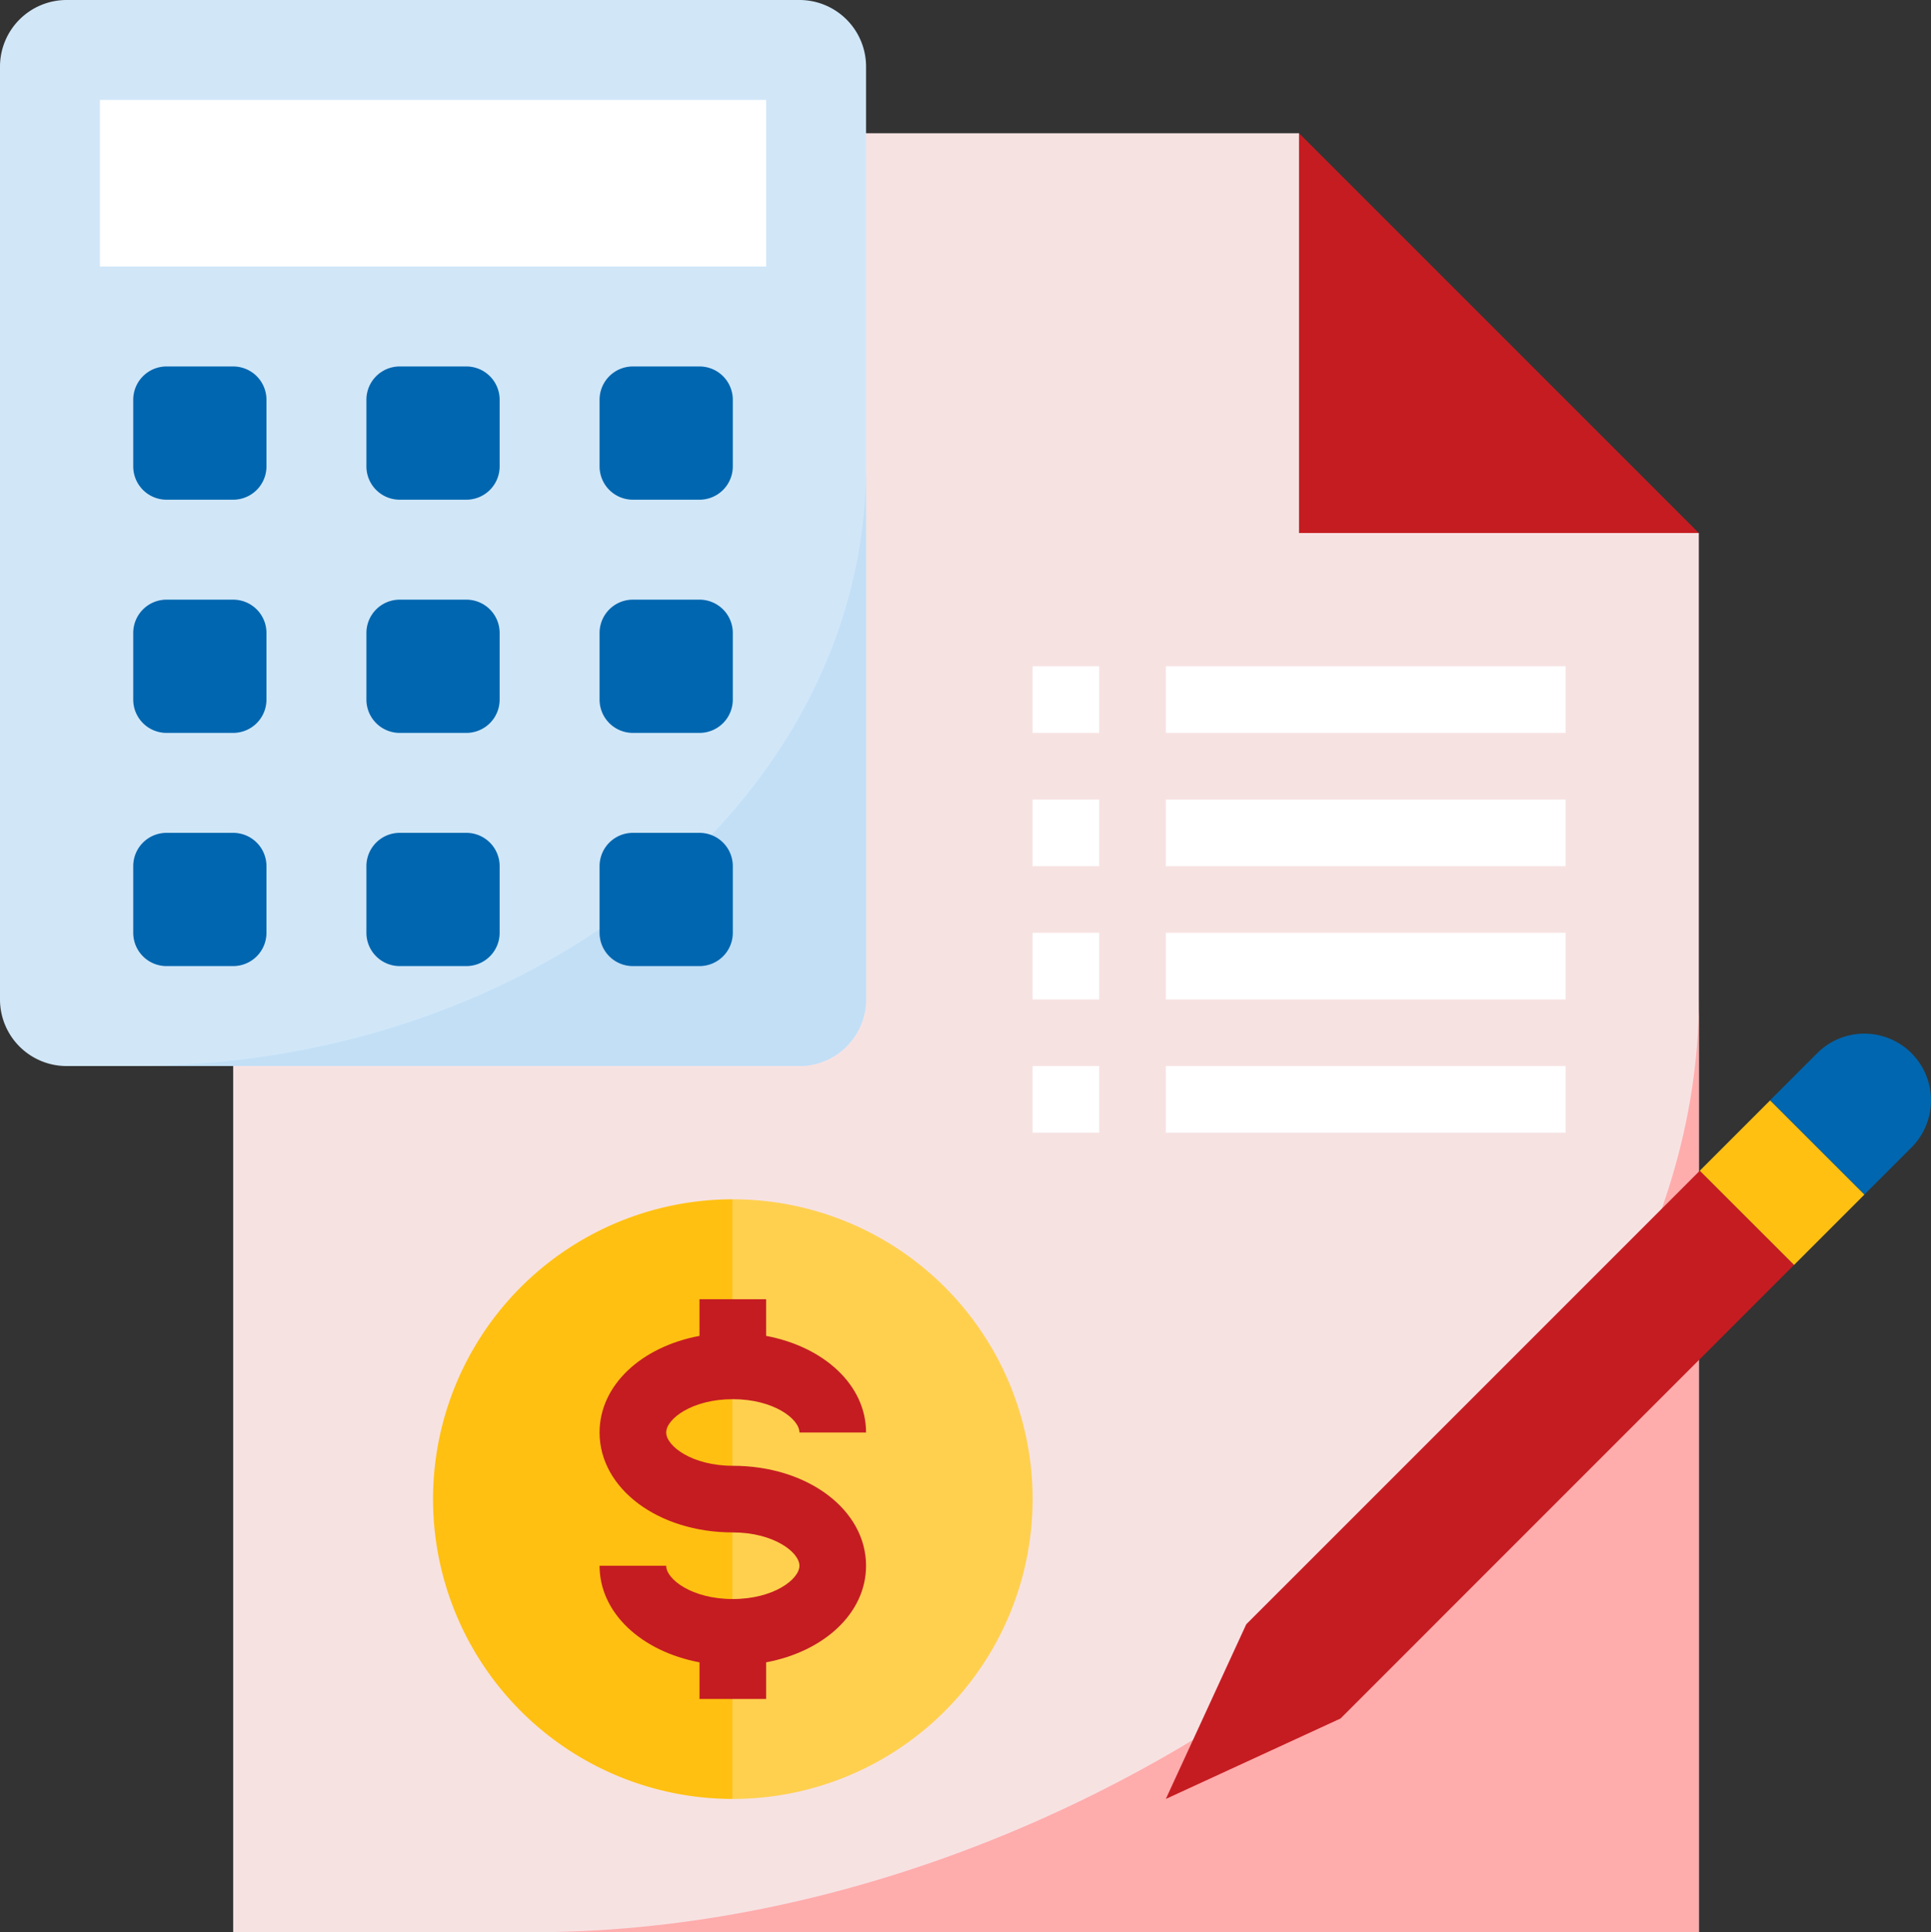 <svg xmlns="http://www.w3.org/2000/svg" width="120.832" height="120.893" viewBox="0 0 120.832 120.893">
  <rect x="0" y="0" width="120.832" height="120.893" fill="#333333" stroke="none"/>
  <g id="accounting" transform="translate(-0.5)">
    <path id="Path_31841" data-name="Path 31841" d="M123.2,32H56.5V144.555h91.712V57.012H123.2Zm0,0" transform="translate(-41.409 -23.663)" fill="#f7e2e2"/>
    <path id="Path_31842" data-name="Path 31842" d="M128.5,298.362h72.953V240C201.453,269.955,164.215,298.362,128.5,298.362Zm0,0" transform="translate(-94.65 -177.469)" fill="#ffacac"/>
    <path id="Path_31843" data-name="Path 31843" d="M4.669,0H50.525a4.169,4.169,0,0,1,4.169,4.169V62.531A4.169,4.169,0,0,1,50.525,66.7H4.669A4.169,4.169,0,0,1,.5,62.531V4.169A4.169,4.169,0,0,1,4.669,0Zm0,0" fill="#d1e7f8"/>
    <path id="Path_31844" data-name="Path 31844" d="M312.5,57.012h25.012L312.5,32Zm0,0" transform="translate(-230.71 -23.663)" fill="#c51c22"/>
    <path id="Path_31845" data-name="Path 31845" d="M24.5,24H66.187V34.422H24.5Zm0,0" transform="translate(-17.747 -17.747)" fill="#fff"/>
    <g id="Group_40949" data-name="Group 40949" transform="translate(8.837 22.928)">
      <path id="Path_31846" data-name="Path 31846" d="M34.584,88h4.169a2.084,2.084,0,0,1,2.084,2.084v4.169a2.084,2.084,0,0,1-2.084,2.084H34.584A2.084,2.084,0,0,1,32.5,94.253V90.084A2.084,2.084,0,0,1,34.584,88Zm0,0" transform="translate(-32.5 -88)" fill="#0066af"/>
      <path id="Path_31847" data-name="Path 31847" d="M90.584,88h4.169a2.084,2.084,0,0,1,2.084,2.084v4.169a2.084,2.084,0,0,1-2.084,2.084H90.584A2.084,2.084,0,0,1,88.5,94.253V90.084A2.084,2.084,0,0,1,90.584,88Zm0,0" transform="translate(-73.909 -88)" fill="#0066af"/>
      <path id="Path_31848" data-name="Path 31848" d="M146.584,88h4.169a2.084,2.084,0,0,1,2.084,2.084v4.169a2.084,2.084,0,0,1-2.084,2.084h-4.169a2.084,2.084,0,0,1-2.084-2.084V90.084A2.084,2.084,0,0,1,146.584,88Zm0,0" transform="translate(-115.319 -88)" fill="#0066af"/>
      <path id="Path_31849" data-name="Path 31849" d="M34.584,144h4.169a2.084,2.084,0,0,1,2.084,2.084v4.169a2.084,2.084,0,0,1-2.084,2.084H34.584a2.084,2.084,0,0,1-2.084-2.084v-4.169A2.084,2.084,0,0,1,34.584,144Zm0,0" transform="translate(-32.5 -129.409)" fill="#0066af"/>
      <path id="Path_31850" data-name="Path 31850" d="M90.584,144h4.169a2.084,2.084,0,0,1,2.084,2.084v4.169a2.084,2.084,0,0,1-2.084,2.084H90.584a2.084,2.084,0,0,1-2.084-2.084v-4.169A2.084,2.084,0,0,1,90.584,144Zm0,0" transform="translate(-73.909 -129.409)" fill="#0066af"/>
      <path id="Path_31851" data-name="Path 31851" d="M146.584,144h4.169a2.084,2.084,0,0,1,2.084,2.084v4.169a2.084,2.084,0,0,1-2.084,2.084h-4.169a2.084,2.084,0,0,1-2.084-2.084v-4.169A2.084,2.084,0,0,1,146.584,144Zm0,0" transform="translate(-115.319 -129.409)" fill="#0066af"/>
      <path id="Path_31852" data-name="Path 31852" d="M34.584,200h4.169a2.084,2.084,0,0,1,2.084,2.084v4.169a2.084,2.084,0,0,1-2.084,2.084H34.584a2.084,2.084,0,0,1-2.084-2.084v-4.169A2.084,2.084,0,0,1,34.584,200Zm0,0" transform="translate(-32.5 -170.819)" fill="#0066af"/>
      <path id="Path_31853" data-name="Path 31853" d="M90.584,200h4.169a2.084,2.084,0,0,1,2.084,2.084v4.169a2.084,2.084,0,0,1-2.084,2.084H90.584a2.084,2.084,0,0,1-2.084-2.084v-4.169A2.084,2.084,0,0,1,90.584,200Zm0,0" transform="translate(-73.909 -170.819)" fill="#0066af"/>
    </g>
    <path id="Path_31854" data-name="Path 31854" d="M434.48,255.352a4.169,4.169,0,0,0-5.9-5.9l-2.947,2.946,5.9,5.9Zm0,0" transform="translate(-314.369 -183.558)" fill="#0066af"/>
    <path id="Path_31855" data-name="Path 31855" d="M285.532,309.515,280.5,320.444l10.929-5.032,28.378-28.38-5.895-5.895Zm0,0" transform="translate(-207.048 -207.888)" fill="#c51c22"/>
    <path id="Path_31856" data-name="Path 31856" d="M408.734,268.644l4.4-4.4,5.9,5.895-4.4,4.4Zm0,0" transform="translate(-301.871 -195.395)" fill="#ffc011"/>
    <path id="Path_31857" data-name="Path 31857" d="M32.5,149.518H74.187a4.182,4.182,0,0,0,4.169-4.169V112C78.356,132.738,57.846,149.518,32.5,149.518Zm0,0" transform="translate(-23.663 -82.819)" fill="#c2dff6"/>
    <path id="Path_31858" data-name="Path 31858" d="M146.584,200h4.169a2.084,2.084,0,0,1,2.084,2.084v4.169a2.084,2.084,0,0,1-2.084,2.084h-4.169a2.084,2.084,0,0,1-2.084-2.084v-4.169A2.084,2.084,0,0,1,146.584,200Zm0,0" transform="translate(-106.482 -147.891)" fill="#0066af"/>
    <g id="Group_40950" data-name="Group 40950">
      <path id="Path_31859" data-name="Path 31859" d="M248.5,192h4.169v4.169H248.5Zm0,0" transform="translate(-183.385 -141.975)" fill="#fff"/>
      <path id="Path_31860" data-name="Path 31860" d="M280.5,192h25.012v4.169H280.5Zm0,0" transform="translate(-207.047 -141.975)" fill="#fff"/>
      <path id="Path_31861" data-name="Path 31861" d="M248.5,160h4.169v4.169H248.5Zm0,0" transform="translate(-183.385 -118.313)" fill="#fff"/>
      <path id="Path_31862" data-name="Path 31862" d="M280.5,160h25.012v4.169H280.5Zm0,0" transform="translate(-207.047 -118.313)" fill="#fff"/>
      <path id="Path_31863" data-name="Path 31863" d="M248.5,224h4.169v4.169H248.5Zm0,0" transform="translate(-183.385 -165.638)" fill="#fff"/>
      <path id="Path_31864" data-name="Path 31864" d="M280.5,224h25.012v4.169H280.5Zm0,0" transform="translate(-207.047 -165.638)" fill="#fff"/>
      <path id="Path_31865" data-name="Path 31865" d="M248.5,256h4.169v4.169H248.5Zm0,0" transform="translate(-183.385 -189.3)" fill="#fff"/>
      <path id="Path_31866" data-name="Path 31866" d="M280.5,256h25.012v4.169H280.5Zm0,0" transform="translate(-207.047 -189.3)" fill="#fff"/>
    </g>
    <path id="Path_31867" data-name="Path 31867" d="M104.5,306.759a18.759,18.759,0,0,0,18.759,18.759V288A18.759,18.759,0,0,0,104.5,306.759Zm0,0" transform="translate(-76.903 -212.963)" fill="#ffc011"/>
    <path id="Path_31868" data-name="Path 31868" d="M176.5,288v37.518a18.759,18.759,0,0,0,0-37.518Zm0,0" transform="translate(-130.144 -212.963)" fill="#ffd04e"/>
    <path id="Path_31869" data-name="Path 31869" d="M152.837,318.253c2.545,0,4.169,1.233,4.169,2.084h4.169c0-2.962-2.624-5.361-6.253-6.044V312h-4.169v2.293c-3.629.679-6.253,3.079-6.253,6.044,0,3.508,3.662,6.253,8.337,6.253,2.545,0,4.169,1.234,4.169,2.084s-1.623,2.084-4.169,2.084-4.169-1.234-4.169-2.084H144.5c0,2.962,2.624,5.36,6.253,6.044v2.293h4.169v-2.293c3.629-.679,6.253-3.079,6.253-6.044,0-3.508-3.662-6.253-8.337-6.253-2.545,0-4.169-1.234-4.169-2.084S150.292,318.253,152.837,318.253Zm0,0" transform="translate(-106.482 -230.71)" fill="#c51c22"/>
  </g>
</svg>
